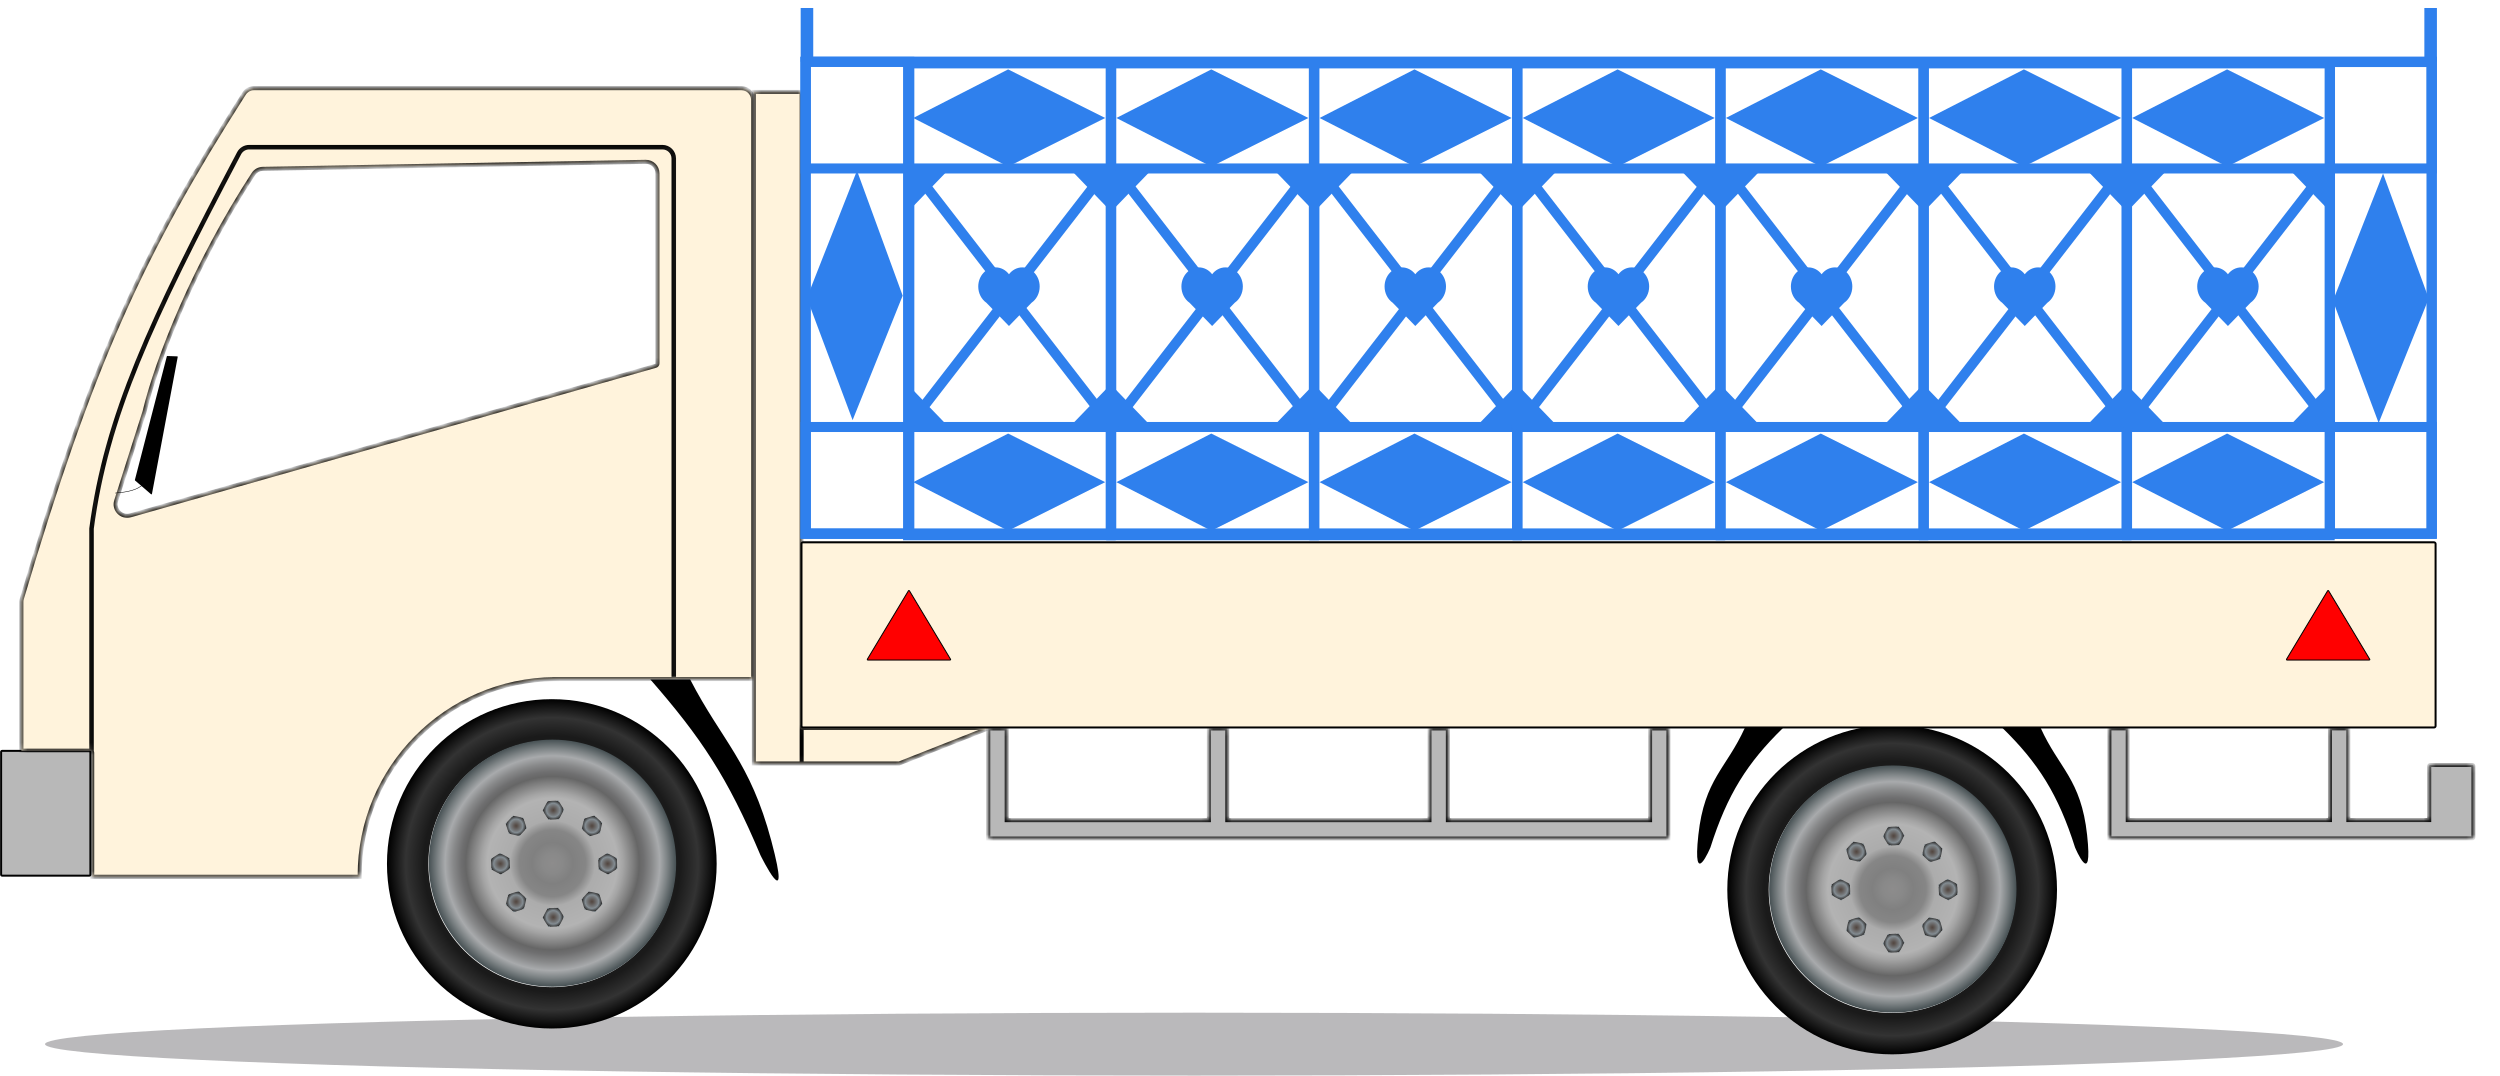 <svg width="409" height="176" viewBox="0 0 409 176" fill="none" xmlns="http://www.w3.org/2000/svg">
<ellipse opacity="0.5" cx="195.343" cy="170.82" rx="187.977" ry="5.145" fill="#403F45" fill-opacity="0.72"/>
<path d="M0.183 123.008C0.183 122.917 0.257 122.843 0.348 122.843H14.623C14.714 122.843 14.787 122.917 14.787 123.008V143.09C14.787 143.181 14.714 143.255 14.623 143.255H0.348C0.257 143.255 0.183 143.181 0.183 143.09V123.008Z" fill="#B8B8B8" stroke="black" stroke-width="0.329"/>
<mask id="path-3-inside-1" fill="white">
<path fill-rule="evenodd" clip-rule="evenodd" d="M39.934 15.308C40.281 14.765 40.885 14.43 41.53 14.43H121.311C122.355 14.43 123.202 15.277 123.202 16.321V111.099H110.27V25.928C110.27 24.884 109.423 24.037 108.379 24.037H40.756C40.055 24.037 39.407 24.434 39.08 25.054C24.575 52.57 17.387 67.993 14.932 86.481L14.932 122.864C14.881 122.831 14.821 122.813 14.756 122.813H3.503V98.463C3.503 98.282 3.531 98.097 3.582 97.923C14.917 59.666 23.123 41.657 39.934 15.308ZM15.085 143.44H58.842C58.842 143.367 58.842 143.294 58.842 143.222C58.842 125.581 73.087 111.261 90.721 111.1V111.099H91.022H110.188V25.928C110.188 24.929 109.378 24.119 108.379 24.119H40.756C40.086 24.119 39.465 24.499 39.152 25.093C24.648 52.607 17.468 68.017 15.014 86.487L15.014 122.938C15.058 122.994 15.085 123.065 15.085 123.142V143.44ZM42.994 27.622C42.371 27.633 41.793 27.95 41.453 28.472C31.843 43.235 25.72 58.723 23.654 67.317L19.007 81.924C18.55 83.361 19.876 84.729 21.327 84.316L107.265 59.847C107.441 59.797 107.563 59.636 107.563 59.452V28.365C107.563 27.307 106.695 26.455 105.638 26.474L42.994 27.622Z"/>
</mask>
<path fill-rule="evenodd" clip-rule="evenodd" d="M39.934 15.308C40.281 14.765 40.885 14.43 41.53 14.43H121.311C122.355 14.43 123.202 15.277 123.202 16.321V111.099H110.27V25.928C110.27 24.884 109.423 24.037 108.379 24.037H40.756C40.055 24.037 39.407 24.434 39.08 25.054C24.575 52.57 17.387 67.993 14.932 86.481L14.932 122.864C14.881 122.831 14.821 122.813 14.756 122.813H3.503V98.463C3.503 98.282 3.531 98.097 3.582 97.923C14.917 59.666 23.123 41.657 39.934 15.308ZM15.085 143.44H58.842C58.842 143.367 58.842 143.294 58.842 143.222C58.842 125.581 73.087 111.261 90.721 111.1V111.099H91.022H110.188V25.928C110.188 24.929 109.378 24.119 108.379 24.119H40.756C40.086 24.119 39.465 24.499 39.152 25.093C24.648 52.607 17.468 68.017 15.014 86.487L15.014 122.938C15.058 122.994 15.085 123.065 15.085 123.142V143.44ZM42.994 27.622C42.371 27.633 41.793 27.95 41.453 28.472C31.843 43.235 25.72 58.723 23.654 67.317L19.007 81.924C18.55 83.361 19.876 84.729 21.327 84.316L107.265 59.847C107.441 59.797 107.563 59.636 107.563 59.452V28.365C107.563 27.307 106.695 26.455 105.638 26.474L42.994 27.622Z" fill="#FFF3DC"/>
<path d="M39.934 15.308L39.657 15.131V15.131L39.934 15.308ZM123.202 111.099V111.428H123.531V111.099H123.202ZM110.27 111.099H109.941V111.428H110.27V111.099ZM39.08 25.054L39.37 25.207L39.08 25.054ZM14.932 86.481L14.606 86.438L14.603 86.46V86.481H14.932ZM14.932 122.864L14.756 123.141L15.261 123.462V122.864H14.932ZM3.503 122.813H3.174V123.142H3.503V122.813ZM3.582 97.923L3.898 98.016H3.898L3.582 97.923ZM15.085 143.44H14.756V143.768H15.085V143.44ZM58.842 143.44V143.768H59.173L59.171 143.437L58.842 143.44ZM90.721 111.1L90.724 111.429L91.05 111.426V111.1H90.721ZM90.721 111.099V110.77H90.392V111.099H90.721ZM110.188 111.099V111.428H110.516V111.099H110.188ZM39.152 25.093L38.861 24.939L38.861 24.939L39.152 25.093ZM15.014 86.487L14.688 86.443L14.685 86.465V86.487H15.014ZM15.014 122.938H14.685V123.052L14.756 123.142L15.014 122.938ZM41.453 28.472L41.178 28.293V28.293L41.453 28.472ZM42.994 27.622L43 27.95L42.994 27.622ZM23.654 67.317L23.967 67.416L23.971 67.405L23.973 67.393L23.654 67.317ZM19.007 81.924L19.32 82.024L19.007 81.924ZM21.327 84.316L21.417 84.632L21.327 84.316ZM107.265 59.847L107.355 60.164H107.355L107.265 59.847ZM105.638 26.474L105.644 26.803L105.638 26.474ZM41.53 14.101C40.772 14.101 40.063 14.495 39.657 15.131L40.212 15.485C40.498 15.036 40.999 14.759 41.53 14.759V14.101ZM121.311 14.101H41.53V14.759H121.311V14.101ZM123.531 16.321C123.531 15.095 122.537 14.101 121.311 14.101V14.759C122.174 14.759 122.873 15.459 122.873 16.321H123.531ZM123.531 111.099V16.321H122.873V111.099H123.531ZM110.27 111.428H123.202V110.77H110.27V111.428ZM109.941 25.928V111.099H110.599V25.928H109.941ZM108.379 24.366C109.242 24.366 109.941 25.065 109.941 25.928H110.599C110.599 24.702 109.605 23.708 108.379 23.708V24.366ZM40.756 24.366H108.379V23.708H40.756V24.366ZM39.37 25.207C39.641 24.694 40.179 24.366 40.756 24.366V23.708C39.931 23.708 39.172 24.174 38.789 24.901L39.37 25.207ZM15.258 86.525C17.704 68.102 24.864 52.727 39.37 25.207L38.789 24.901C24.285 52.414 17.07 67.884 14.606 86.438L15.258 86.525ZM15.261 122.864L15.261 86.481H14.603L14.603 122.864H15.261ZM14.756 123.142L14.756 123.141L15.108 122.586C15.006 122.521 14.885 122.484 14.756 122.484V123.142ZM3.503 123.142H14.756V122.484H3.503V123.142ZM3.174 98.463V122.813H3.832V98.463H3.174ZM3.267 97.83C3.207 98.034 3.174 98.25 3.174 98.463H3.832C3.832 98.314 3.855 98.161 3.898 98.016L3.267 97.83ZM39.657 15.131C22.827 41.511 14.609 59.548 3.267 97.83L3.898 98.016C15.225 59.784 23.42 41.804 40.212 15.485L39.657 15.131ZM15.085 143.768H58.842V143.111H15.085V143.768ZM59.171 143.437C59.171 143.365 59.17 143.294 59.17 143.222H58.513C58.513 143.295 58.513 143.368 58.513 143.442L59.171 143.437ZM59.17 143.222C59.17 125.762 73.27 111.589 90.724 111.429L90.718 110.771C72.904 110.934 58.513 125.4 58.513 143.222H59.17ZM91.05 111.1V111.099H90.392V111.1H91.05ZM90.721 111.428H91.022V110.77H90.721V111.428ZM91.022 111.428H110.188V110.77H91.022V111.428ZM110.516 111.099V25.928H109.859V111.099H110.516ZM110.516 25.928C110.516 24.747 109.559 23.791 108.379 23.791V24.448C109.196 24.448 109.859 25.111 109.859 25.928H110.516ZM108.379 23.791H40.756V24.448H108.379V23.791ZM40.756 23.791C39.962 23.791 39.23 24.239 38.861 24.939L39.443 25.246C39.7 24.759 40.21 24.448 40.756 24.448V23.791ZM38.861 24.939C24.359 52.45 17.151 67.908 14.688 86.443L15.34 86.53C17.785 68.126 24.937 52.764 39.443 25.246L38.861 24.939ZM14.685 86.487L14.685 122.938H15.343L15.343 86.487H14.685ZM14.756 123.142L14.756 123.142H15.414C15.414 122.988 15.361 122.846 15.272 122.734L14.756 123.142ZM14.756 123.142V143.44H15.414V123.142H14.756ZM41.729 28.651C42.008 28.222 42.485 27.96 43 27.95L42.988 27.293C42.257 27.306 41.578 27.678 41.178 28.293L41.729 28.651ZM23.973 67.393C26.03 58.84 32.137 43.386 41.729 28.651L41.178 28.293C31.549 43.084 25.41 58.606 23.334 67.24L23.973 67.393ZM19.32 82.024L23.967 67.416L23.34 67.217L18.694 81.825L19.32 82.024ZM21.236 84C20.038 84.341 18.943 83.211 19.32 82.024L18.694 81.825C18.157 83.511 19.714 85.117 21.417 84.632L21.236 84ZM107.174 59.531L21.236 84L21.417 84.632L107.355 60.164L107.174 59.531ZM107.234 59.452C107.234 59.489 107.21 59.521 107.174 59.531L107.355 60.164C107.673 60.073 107.892 59.783 107.892 59.452H107.234ZM107.234 28.365V59.452H107.892V28.365H107.234ZM105.644 26.803C106.517 26.787 107.234 27.491 107.234 28.365H107.892C107.892 27.123 106.873 26.123 105.632 26.145L105.644 26.803ZM43 27.95L105.644 26.803L105.632 26.145L42.988 27.293L43 27.95Z" fill="black" mask="url(#path-3-inside-1)"/>
<mask id="path-5-inside-2" fill="white">
<path fill-rule="evenodd" clip-rule="evenodd" d="M131.149 15.031H123.33V124.909H131.149V15.031ZM161.826 119.095H131.149V124.909H147.089L161.826 119.095Z"/>
</mask>
<path fill-rule="evenodd" clip-rule="evenodd" d="M131.149 15.031H123.33V124.909H131.149V15.031ZM161.826 119.095H131.149V124.909H147.089L161.826 119.095Z" fill="#FFF3DC"/>
<path d="M123.33 15.031V14.702H123.001V15.031H123.33ZM131.149 15.031H131.478V14.702H131.149V15.031ZM123.33 124.909H123.001V125.237H123.33V124.909ZM131.149 124.909V125.237H131.478V124.909H131.149ZM131.149 119.095V118.766H130.82V119.095H131.149ZM161.826 119.095L161.946 119.401L161.826 118.766V119.095ZM131.149 124.909H130.82V125.237H131.149V124.909ZM147.089 124.909V125.237H147.151L147.21 125.215L147.089 124.909ZM123.33 15.36H131.149V14.702H123.33V15.36ZM123.658 124.909V15.031H123.001V124.909H123.658ZM131.149 124.58H123.33V125.237H131.149V124.58ZM130.82 15.031V124.909H131.478V15.031H130.82ZM131.149 119.424H161.826V118.766H131.149V119.424ZM131.478 124.909V119.095H130.82V124.909H131.478ZM147.089 124.58H131.149V125.237H147.089V124.58ZM161.705 118.789L146.968 124.603L147.21 125.215L161.946 119.401L161.705 118.789Z" fill="black" mask="url(#path-5-inside-2)"/>
<path d="M106.395 111.158L112.909 111.158C118.112 121.231 122.71 124.525 126.192 137.573C129.673 150.621 124.415 139.921 124.415 139.921C119.01 127.092 114.68 120.669 106.395 111.158Z" fill="black"/>
<path d="M90.276 114.383C105.175 114.383 117.245 126.44 117.245 141.323C117.245 156.206 105.175 168.263 90.276 168.263C75.377 168.263 63.308 156.206 63.308 141.323C63.308 126.44 75.413 114.383 90.276 114.383ZM90.276 161.501C101.451 161.501 110.476 152.45 110.476 141.323C110.476 130.196 101.415 121.145 90.276 121.145C79.138 121.145 70.077 130.196 70.077 141.323C70.077 152.45 79.138 161.501 90.276 161.501Z" fill="url(#paint0_radial)"/>
<path d="M90.384 161.43C79.208 161.43 70.148 152.38 70.148 141.216C70.148 130.052 79.208 121.001 90.384 121.001C101.56 121.001 110.619 130.052 110.619 141.216C110.619 152.38 101.56 161.43 90.384 161.43Z" fill="url(#paint1_radial)"/>
<path d="M89.596 131.055L91.351 130.983L92.282 132.45L91.458 134.024L89.703 134.096L88.772 132.593L89.596 131.055Z" fill="url(#paint2_radial)"/>
<path d="M89.596 148.586L91.351 148.514L92.282 149.981L91.458 151.555L89.703 151.627L88.772 150.124L89.596 148.586Z" fill="url(#paint3_radial)"/>
<path d="M97.224 133.416L98.514 134.597L98.156 136.314L96.472 136.815L95.183 135.634L95.577 133.917L97.224 133.416Z" fill="url(#paint4_radial)"/>
<path d="M84.832 145.795L86.122 146.976L85.728 148.693L84.045 149.23L82.755 148.013L83.149 146.332L84.832 145.795Z" fill="url(#paint5_radial)"/>
<path d="M100.913 140.393L100.985 142.11L99.481 143.076L97.941 142.253L97.869 140.5L99.338 139.57L100.913 140.393Z" fill="url(#paint6_radial)"/>
<path d="M83.364 140.393L83.436 142.11L81.931 143.076L80.391 142.253L80.32 140.5L81.788 139.57L83.364 140.393Z" fill="url(#paint7_radial)"/>
<path d="M98.55 147.906L97.368 149.194L95.649 148.8L95.147 147.119L96.329 145.831L98.048 146.224L98.55 147.906Z" fill="url(#paint8_radial)"/>
<path d="M86.158 135.491L84.976 136.779L83.257 136.386L82.719 134.74L83.937 133.452L85.62 133.81L86.158 135.491Z" fill="url(#paint9_radial)"/>
<path d="M309.556 118.61C324.455 118.61 336.525 130.667 336.525 145.551C336.525 160.434 324.455 172.491 309.556 172.491C294.657 172.491 282.587 160.434 282.587 145.551C282.587 130.667 294.693 118.61 309.556 118.61ZM309.556 165.729C320.73 165.729 329.756 156.678 329.756 145.551C329.756 134.424 320.694 125.372 309.556 125.372C298.417 125.372 289.356 134.424 289.356 145.551C289.356 156.678 298.417 165.729 309.556 165.729Z" fill="url(#paint10_radial)"/>
<path d="M309.663 165.658C298.488 165.658 289.428 156.608 289.428 145.444C289.428 134.279 298.488 125.229 309.663 125.229C320.839 125.229 329.899 134.279 329.899 145.444C329.899 156.608 320.839 165.658 309.663 165.658Z" fill="url(#paint11_radial)"/>
<path d="M308.876 135.283L310.63 135.211L311.562 136.678L310.738 138.252L308.983 138.324L308.052 136.821L308.876 135.283Z" fill="url(#paint12_radial)"/>
<path d="M308.876 152.814L310.63 152.742L311.562 154.209L310.738 155.783L308.983 155.855L308.052 154.352L308.876 152.814Z" fill="url(#paint13_radial)"/>
<path d="M316.504 137.644L317.793 138.825L317.435 140.542L315.752 141.043L314.463 139.862L314.857 138.145L316.504 137.644Z" fill="url(#paint14_radial)"/>
<path d="M304.112 150.023L305.401 151.204L305.007 152.921L303.324 153.458L302.035 152.241L302.429 150.56L304.112 150.023Z" fill="url(#paint15_radial)"/>
<path d="M320.193 144.621L320.265 146.338L318.76 147.304L317.22 146.481L317.149 144.728L318.617 143.798L320.193 144.621Z" fill="url(#paint16_radial)"/>
<path d="M302.644 144.621L302.715 146.338L301.211 147.304L299.671 146.481L299.599 144.728L301.068 143.798L302.644 144.621Z" fill="url(#paint17_radial)"/>
<path d="M317.829 152.134L316.647 153.422L314.928 153.028L314.427 151.347L315.609 150.059L317.328 150.452L317.829 152.134Z" fill="url(#paint18_radial)"/>
<path d="M305.437 139.719L304.255 141.007L302.536 140.614L301.999 138.968L303.217 137.68L304.9 138.038L305.437 139.719Z" fill="url(#paint19_radial)"/>
<mask id="path-28-inside-3" fill="white">
<path fill-rule="evenodd" clip-rule="evenodd" d="M197.773 119.169H200.781V134.179H233.863V119.169H236.871V134.179H269.953V119.169H272.961V137.182H269.953V137.182H236.871V137.182H233.863V137.182H200.781V137.182H197.773V137.182H164.69V137.182H161.683V119.169H164.69V134.179H197.773V119.169Z"/>
</mask>
<path fill-rule="evenodd" clip-rule="evenodd" d="M197.773 119.169H200.781V134.179H233.863V119.169H236.871V134.179H269.953V119.169H272.961V137.182H269.953V137.182H236.871V137.182H233.863V137.182H200.781V137.182H197.773V137.182H164.69V137.182H161.683V119.169H164.69V134.179H197.773V119.169Z" fill="#B8B8B8"/>
<path d="M200.781 119.169H201.109V118.84H200.781V119.169ZM197.773 119.169V118.84H197.444V119.169H197.773ZM200.781 134.179H200.452V134.508H200.781V134.179ZM233.863 134.179V134.508H234.192V134.179H233.863ZM233.863 119.169V118.84H233.534V119.169H233.863ZM236.871 119.169H237.2V118.84H236.871V119.169ZM236.871 134.179H236.542V134.508H236.871V134.179ZM269.953 134.179V134.508H270.282V134.179H269.953ZM269.953 119.169V118.84H269.624V119.169H269.953ZM272.961 119.169H273.29V118.84H272.961V119.169ZM272.961 137.182V137.51H273.29V137.182H272.961ZM269.953 137.182H269.624V137.51H269.953V137.182ZM269.953 137.182H270.282V136.853H269.953V137.182ZM236.871 137.182V136.853H236.542V137.182H236.871ZM236.871 137.182V137.51H237.2V137.182H236.871ZM233.863 137.182H233.534V137.51H233.863V137.182ZM233.863 137.182H234.192V136.853H233.863V137.182ZM200.781 137.182V136.853H200.452V137.182H200.781ZM200.781 137.182V137.51H201.109V137.182H200.781ZM197.773 137.182H197.444V137.51H197.773V137.182ZM197.773 137.182H198.102V136.853H197.773V137.182ZM164.69 137.182V136.853H164.362V137.182H164.69ZM164.69 137.182V137.511H165.019V137.182H164.69ZM161.683 137.182H161.354V137.511H161.683V137.182ZM161.683 119.169V118.84H161.354V119.169H161.683ZM164.69 119.169H165.019V118.84H164.69V119.169ZM164.69 134.179H164.362V134.508H164.69V134.179ZM197.773 134.179V134.508H198.102V134.179H197.773ZM200.781 118.84H197.773V119.498H200.781V118.84ZM201.109 134.179V119.169H200.452V134.179H201.109ZM200.781 134.508H233.863V133.851H200.781V134.508ZM234.192 134.179V119.169H233.534V134.179H234.192ZM233.863 119.498H236.871V118.84H233.863V119.498ZM236.542 119.169V134.179H237.2V119.169H236.542ZM236.871 134.508H269.953V133.851H236.871V134.508ZM269.624 119.169V134.179H270.282V119.169H269.624ZM272.961 118.84H269.953V119.498H272.961V118.84ZM273.29 137.182V119.169H272.632V137.182H273.29ZM269.953 137.51H272.961V136.853H269.953V137.51ZM269.624 137.182V137.182H270.282V137.182H269.624ZM269.953 136.853H236.871V137.51H269.953V136.853ZM236.542 137.182V137.182H237.2V137.182H236.542ZM236.871 136.853H233.863V137.51H236.871V136.853ZM234.192 137.182V137.182H233.534V137.182H234.192ZM233.863 136.853H200.781V137.51H233.863V136.853ZM201.109 137.182V137.182H200.452V137.182H201.109ZM197.773 137.51H200.781V136.853H197.773V137.51ZM197.444 137.182V137.182H198.102V137.182H197.444ZM197.773 136.853H164.69V137.51H197.773V136.853ZM165.019 137.182V137.182H164.362V137.182H165.019ZM161.683 137.511H164.69V136.853H161.683V137.511ZM161.354 119.169V137.182H162.012V119.169H161.354ZM164.69 118.84H161.683V119.498H164.69V118.84ZM165.019 134.179V119.169H164.362V134.179H165.019ZM164.69 134.508H197.773V133.851H164.69V134.508ZM197.444 119.169V134.179H198.102V119.169H197.444Z" fill="black" mask="url(#path-28-inside-3)"/>
<mask id="path-30-inside-4" fill="white">
<path fill-rule="evenodd" clip-rule="evenodd" d="M384.189 119.148H381.182V134.159H348.099V119.148H345.092V137.161H348.099V137.161H381.182V137.161H384.189V137.161H397.58C397.582 137.161 397.584 137.161 397.587 137.161H404.476C404.567 137.161 404.64 137.087 404.64 136.996V125.317C404.64 125.226 404.567 125.152 404.476 125.152H397.587C397.496 125.152 397.422 125.226 397.422 125.317V134.159H384.189V119.148Z"/>
</mask>
<path fill-rule="evenodd" clip-rule="evenodd" d="M384.189 119.148H381.182V134.159H348.099V119.148H345.092V137.161H348.099V137.161H381.182V137.161H384.189V137.161H397.58C397.582 137.161 397.584 137.161 397.587 137.161H404.476C404.567 137.161 404.64 137.087 404.64 136.996V125.317C404.64 125.226 404.567 125.152 404.476 125.152H397.587C397.496 125.152 397.422 125.226 397.422 125.317V134.159H384.189V119.148Z" fill="#B8B8B8"/>
<path d="M381.182 119.148V118.819H380.853V119.148H381.182ZM384.189 119.148H384.518V118.819H384.189V119.148ZM381.182 134.159V134.487H381.511V134.159H381.182ZM348.099 134.159H347.77V134.487H348.099V134.159ZM348.099 119.148H348.428V118.82H348.099V119.148ZM345.092 119.148V118.82H344.763V119.148H345.092ZM345.092 137.161H344.763V137.49H345.092V137.161ZM348.099 137.161V137.49H348.428V137.161H348.099ZM348.099 137.161V136.832H347.77V137.161H348.099ZM381.182 137.161H381.511V136.832H381.182V137.161ZM381.182 137.161H380.853V137.49H381.182V137.161ZM384.189 137.161V137.49H384.518V137.161H384.189ZM384.189 137.161V136.832H383.86V137.161H384.189ZM397.58 137.161L397.593 136.832H397.58V137.161ZM397.422 134.159V134.487H397.751V134.159H397.422ZM384.189 134.159H383.86V134.487H384.189V134.159ZM381.182 119.477H384.189V118.819H381.182V119.477ZM381.511 134.159V119.148H380.853V134.159H381.511ZM348.099 134.487H381.182V133.83H348.099V134.487ZM347.77 119.148V134.159H348.428V119.148H347.77ZM345.092 119.477H348.099V118.82H345.092V119.477ZM345.421 137.161V119.148H344.763V137.161H345.421ZM348.099 136.832H345.092V137.49H348.099V136.832ZM347.77 137.161V137.161H348.428V137.161H347.77ZM381.182 136.832H348.099V137.49H381.182V136.832ZM381.511 137.161V137.161H380.853V137.161H381.511ZM384.189 136.832H381.182V137.49H384.189V136.832ZM383.86 137.161V137.161H384.518V137.161H383.86ZM397.58 136.832H384.189V137.49H397.58V136.832ZM397.587 136.832C397.589 136.832 397.591 136.832 397.593 136.832L397.566 137.489C397.573 137.49 397.58 137.49 397.587 137.49V136.832ZM404.476 136.832H397.587V137.49H404.476V136.832ZM404.311 136.996C404.311 136.906 404.385 136.832 404.476 136.832V137.49C404.748 137.49 404.969 137.269 404.969 136.996H404.311ZM404.311 125.317V136.996H404.969V125.317H404.311ZM404.476 125.481C404.385 125.481 404.311 125.408 404.311 125.317H404.969C404.969 125.044 404.748 124.823 404.476 124.823V125.481ZM397.587 125.481H404.476V124.823H397.587V125.481ZM397.751 125.317C397.751 125.408 397.677 125.481 397.587 125.481V124.823C397.314 124.823 397.093 125.044 397.093 125.317H397.751ZM397.751 134.159V125.317H397.093V134.159H397.751ZM384.189 134.487H397.422V133.83H384.189V134.487ZM383.86 119.148V134.159H384.518V119.148H383.86Z" fill="black" mask="url(#path-30-inside-4)"/>
<rect x="131.122" y="88.72" width="267.339" height="30.293" rx="0.247" fill="#FFF3DC" stroke="black" stroke-width="0.329"/>
<path d="M148.631 96.638C148.663 96.585 148.74 96.585 148.772 96.638L155.514 107.863C155.547 107.917 155.507 107.987 155.443 107.987H141.96C141.896 107.987 141.856 107.917 141.889 107.863L148.631 96.638Z" fill="#FF0000" stroke="black" stroke-width="0.164"/>
<path d="M380.811 96.638C380.842 96.585 380.92 96.585 380.951 96.638L387.693 107.863C387.726 107.917 387.687 107.987 387.623 107.987H374.139C374.075 107.987 374.036 107.917 374.069 107.863L380.811 96.638Z" fill="#FF0000" stroke="black" stroke-width="0.164"/>
<path d="M327.59 119.081L333.846 119.081C336.869 125.741 340.455 127.45 341.452 136.605C342.448 145.76 339.477 138.642 339.477 138.642C336.72 129.962 333.468 124.823 327.59 119.081Z" fill="black"/>
<path d="M291.712 119.081L285.456 119.081C282.433 125.741 278.847 127.45 277.85 136.605C276.854 145.76 279.825 138.642 279.825 138.642C282.582 129.962 285.834 124.823 291.712 119.081Z" fill="black"/>
<path d="M25.354 73.81C24.85 79.297 23.098 80.342 18.857 80.665" stroke="black" stroke-width="0.082"/>
<path d="M27.292 58.306C27.302 58.267 27.338 58.24 27.378 58.242L28.999 58.301C29.048 58.303 29.084 58.347 29.075 58.395L24.857 80.815C24.845 80.878 24.768 80.906 24.72 80.865L22.09 78.602C22.067 78.583 22.058 78.552 22.065 78.522L27.292 58.306Z" fill="black"/>
<g filter="url(#filter0_d)">
<rect x="-0.822" y="0.822" width="266.027" height="77.197" transform="matrix(-1 0 0 1 397.007 9.288)" stroke="#2F80ED" stroke-width="1.644"/>
<rect x="-0.822" y="0.822" width="266.027" height="17.451" transform="matrix(-1 0 0 1 397.007 9.288)" stroke="#2F80ED" stroke-width="1.644"/>
<rect x="-0.822" y="0.822" width="266.027" height="17.451" transform="matrix(-1 0 0 1 397.007 69.034)" stroke="#2F80ED" stroke-width="1.644"/>
<path d="M381.187 10.147L381.187 87.316L397.829 87.316L397.829 10.147L381.187 10.147Z" stroke="#2F80ED" stroke-width="1.644"/>
<rect x="0.822" y="0.822" width="77.197" height="16.962" transform="matrix(4.11296e-08 1 1 -4.64552e-08 130.98 9.288)" stroke="#2F80ED" stroke-width="1.644"/>
<path d="M132.004 48.747L139.485 68.737L147.676 48.369L140.203 27.916L132.004 48.747Z" fill="#2F80ED"/>
<path d="M381.668 49.214L389.149 69.204L397.34 48.835L389.867 28.383L381.668 49.214Z" fill="#2F80ED"/>
<rect x="0.822" y="0.822" width="77.197" height="33.148" transform="matrix(4.27973e-08 1 1 -4.4645e-08 147.741 9.543)" stroke="#2F80ED" stroke-width="1.644"/>
<path d="M164.93 11.353L149.402 19.302L164.93 27.252L180.811 19.302L164.93 11.353Z" fill="#2F80ED"/>
<path d="M164.93 70.93L149.402 78.879L164.93 86.828L180.811 78.879L164.93 70.93Z" fill="#2F80ED"/>
<line y1="-0.822" x2="53.591" y2="-0.822" transform="matrix(-0.612 0.791 0.778 0.629 181.642 28.383)" stroke="#2F80ED" stroke-width="1.644"/>
<line y1="-0.822" x2="53.591" y2="-0.822" transform="matrix(0.612 0.791 -0.778 0.629 148.821 28.383)" stroke="#2F80ED" stroke-width="1.644"/>
<path d="M181.589 28.014L175.411 28.014L181.581 34.409L181.589 28.014Z" fill="#2F80ED"/>
<path d="M181.509 69.488L175.331 69.488L181.502 63.094L181.509 69.488Z" fill="#2F80ED"/>
<path d="M148.789 27.979L154.967 27.979L148.796 34.373L148.789 27.979Z" fill="#2F80ED"/>
<path d="M148.709 69.523L154.888 69.523L148.717 63.129L148.709 69.523Z" fill="#2F80ED"/>
<path fill-rule="evenodd" clip-rule="evenodd" d="M168.764 49.529C169.562 48.974 170.092 47.994 170.092 46.877C170.092 45.147 168.819 43.744 167.249 43.744C166.372 43.744 165.589 44.181 165.067 44.868C164.545 44.181 163.762 43.744 162.885 43.744C161.315 43.744 160.042 45.147 160.042 46.877C160.042 47.994 160.572 48.974 161.369 49.529L165.067 53.334L168.764 49.529Z" fill="#2F80ED"/>
<rect x="0.822" y="0.822" width="77.197" height="33.148" transform="matrix(4.27973e-08 1 1 -4.4645e-08 180.977 9.543)" stroke="#2F80ED" stroke-width="1.644"/>
<path d="M198.167 11.353L182.639 19.302L198.167 27.252L214.048 19.302L198.167 11.353Z" fill="#2F80ED"/>
<path d="M198.167 70.93L182.639 78.879L198.167 86.828L214.048 78.879L198.167 70.93Z" fill="#2F80ED"/>
<line y1="-0.822" x2="53.591" y2="-0.822" transform="matrix(-0.612 0.791 0.778 0.629 214.879 28.383)" stroke="#2F80ED" stroke-width="1.644"/>
<line y1="-0.822" x2="53.591" y2="-0.822" transform="matrix(0.612 0.791 -0.778 0.629 182.057 28.383)" stroke="#2F80ED" stroke-width="1.644"/>
<path d="M214.825 28.014L208.647 28.014L214.818 34.409L214.825 28.014Z" fill="#2F80ED"/>
<path d="M214.746 69.488L208.568 69.488L214.738 63.094L214.746 69.488Z" fill="#2F80ED"/>
<path d="M182.026 27.979L188.204 27.979L182.033 34.373L182.026 27.979Z" fill="#2F80ED"/>
<path d="M181.946 69.523L188.124 69.523L181.953 63.129L181.946 69.523Z" fill="#2F80ED"/>
<path fill-rule="evenodd" clip-rule="evenodd" d="M202.001 49.529C202.799 48.974 203.329 47.994 203.329 46.877C203.329 45.147 202.056 43.744 200.486 43.744C199.609 43.744 198.825 44.181 198.304 44.868C197.782 44.181 196.998 43.744 196.122 43.744C194.551 43.744 193.279 45.147 193.279 46.877C193.279 47.994 193.808 48.974 194.606 49.529L198.304 53.334L202.001 49.529Z" fill="#2F80ED"/>
<rect x="0.822" y="0.822" width="77.197" height="33.148" transform="matrix(4.27973e-08 1 1 -4.4645e-08 214.214 9.543)" stroke="#2F80ED" stroke-width="1.644"/>
<path d="M231.404 11.353L215.876 19.302L231.404 27.252L247.285 19.302L231.404 11.353Z" fill="#2F80ED"/>
<path d="M231.404 70.93L215.876 78.879L231.404 86.828L247.285 78.879L231.404 70.93Z" fill="#2F80ED"/>
<line y1="-0.822" x2="53.591" y2="-0.822" transform="matrix(-0.612 0.791 0.778 0.629 248.116 28.383)" stroke="#2F80ED" stroke-width="1.644"/>
<line y1="-0.822" x2="53.591" y2="-0.822" transform="matrix(0.612 0.791 -0.778 0.629 215.295 28.383)" stroke="#2F80ED" stroke-width="1.644"/>
<path d="M248.062 28.014L241.884 28.014L248.055 34.409L248.062 28.014Z" fill="#2F80ED"/>
<path d="M247.983 69.488L241.805 69.488L247.976 63.094L247.983 69.488Z" fill="#2F80ED"/>
<path d="M215.263 27.979L221.441 27.979L215.27 34.373L215.263 27.979Z" fill="#2F80ED"/>
<path d="M215.183 69.523L221.361 69.523L215.19 63.129L215.183 69.523Z" fill="#2F80ED"/>
<path fill-rule="evenodd" clip-rule="evenodd" d="M235.238 49.529C236.036 48.974 236.566 47.994 236.566 46.877C236.566 45.147 235.293 43.744 233.723 43.744C232.846 43.744 232.062 44.181 231.541 44.868C231.019 44.181 230.235 43.744 229.359 43.744C227.788 43.744 226.516 45.147 226.516 46.877C226.516 47.994 227.045 48.974 227.843 49.529L231.541 53.334L235.238 49.529Z" fill="#2F80ED"/>
<rect x="0.822" y="0.822" width="77.197" height="33.148" transform="matrix(4.27973e-08 1 1 -4.4645e-08 247.451 9.543)" stroke="#2F80ED" stroke-width="1.644"/>
<path d="M264.641 11.353L249.113 19.302L264.641 27.252L280.522 19.302L264.641 11.353Z" fill="#2F80ED"/>
<path d="M264.641 70.93L249.113 78.879L264.641 86.828L280.522 78.879L264.641 70.93Z" fill="#2F80ED"/>
<line y1="-0.822" x2="53.591" y2="-0.822" transform="matrix(-0.612 0.791 0.778 0.629 281.353 28.383)" stroke="#2F80ED" stroke-width="1.644"/>
<line y1="-0.822" x2="53.591" y2="-0.822" transform="matrix(0.612 0.791 -0.778 0.629 248.531 28.383)" stroke="#2F80ED" stroke-width="1.644"/>
<path d="M281.299 28.014L275.121 28.014L281.292 34.409L281.299 28.014Z" fill="#2F80ED"/>
<path d="M281.219 69.488L275.041 69.488L281.212 63.094L281.219 69.488Z" fill="#2F80ED"/>
<path d="M248.5 27.979L254.678 27.979L248.507 34.373L248.5 27.979Z" fill="#2F80ED"/>
<path d="M248.42 69.523L254.598 69.523L248.427 63.129L248.42 69.523Z" fill="#2F80ED"/>
<path fill-rule="evenodd" clip-rule="evenodd" d="M268.475 49.529C269.273 48.974 269.803 47.994 269.803 46.877C269.803 45.147 268.53 43.744 266.96 43.744C266.083 43.744 265.299 44.181 264.778 44.868C264.256 44.181 263.472 43.744 262.596 43.744C261.025 43.744 259.752 45.147 259.752 46.877C259.752 47.994 260.282 48.974 261.08 49.529L264.778 53.334L268.475 49.529Z" fill="#2F80ED"/>
<rect x="0.822" y="0.822" width="77.197" height="33.148" transform="matrix(4.27973e-08 1 1 -4.4645e-08 280.688 9.543)" stroke="#2F80ED" stroke-width="1.644"/>
<path d="M297.878 11.353L282.35 19.302L297.878 27.252L313.759 19.302L297.878 11.353Z" fill="#2F80ED"/>
<path d="M297.878 70.93L282.35 78.879L297.878 86.828L313.759 78.879L297.878 70.93Z" fill="#2F80ED"/>
<line y1="-0.822" x2="53.591" y2="-0.822" transform="matrix(-0.612 0.791 0.778 0.629 314.589 28.383)" stroke="#2F80ED" stroke-width="1.644"/>
<line y1="-0.822" x2="53.591" y2="-0.822" transform="matrix(0.612 0.791 -0.778 0.629 281.768 28.383)" stroke="#2F80ED" stroke-width="1.644"/>
<path d="M314.536 28.014L308.358 28.014L314.529 34.409L314.536 28.014Z" fill="#2F80ED"/>
<path d="M314.456 69.488L308.278 69.488L314.449 63.094L314.456 69.488Z" fill="#2F80ED"/>
<path d="M281.737 27.979L287.915 27.979L281.744 34.373L281.737 27.979Z" fill="#2F80ED"/>
<path d="M281.657 69.523L287.835 69.523L281.664 63.129L281.657 69.523Z" fill="#2F80ED"/>
<path fill-rule="evenodd" clip-rule="evenodd" d="M301.712 49.529C302.51 48.974 303.04 47.994 303.04 46.877C303.04 45.147 301.767 43.744 300.196 43.744C299.32 43.744 298.536 44.181 298.014 44.868C297.493 44.181 296.709 43.744 295.832 43.744C294.262 43.744 292.989 45.147 292.989 46.877C292.989 47.994 293.519 48.974 294.317 49.529L298.014 53.334L301.712 49.529Z" fill="#2F80ED"/>
<rect x="0.822" y="0.822" width="77.197" height="33.148" transform="matrix(4.27973e-08 1 1 -4.4645e-08 313.925 9.543)" stroke="#2F80ED" stroke-width="1.644"/>
<path d="M331.115 11.353L315.587 19.302L331.115 27.252L346.995 19.302L331.115 11.353Z" fill="#2F80ED"/>
<path d="M331.115 70.93L315.587 78.879L331.115 86.828L346.995 78.879L331.115 70.93Z" fill="#2F80ED"/>
<line y1="-0.822" x2="53.591" y2="-0.822" transform="matrix(-0.612 0.791 0.778 0.629 347.826 28.383)" stroke="#2F80ED" stroke-width="1.644"/>
<line y1="-0.822" x2="53.591" y2="-0.822" transform="matrix(0.612 0.791 -0.778 0.629 315.005 28.383)" stroke="#2F80ED" stroke-width="1.644"/>
<path d="M347.773 28.014L341.595 28.014L347.766 34.409L347.773 28.014Z" fill="#2F80ED"/>
<path d="M347.693 69.488L341.515 69.488L347.686 63.094L347.693 69.488Z" fill="#2F80ED"/>
<path d="M314.973 27.979L321.151 27.979L314.981 34.373L314.973 27.979Z" fill="#2F80ED"/>
<path d="M314.894 69.523L321.072 69.523L314.901 63.129L314.894 69.523Z" fill="#2F80ED"/>
<path fill-rule="evenodd" clip-rule="evenodd" d="M334.949 49.529C335.747 48.974 336.276 47.994 336.276 46.877C336.276 45.147 335.004 43.744 333.433 43.744C332.557 43.744 331.773 44.181 331.251 44.868C330.73 44.181 329.946 43.744 329.069 43.744C327.499 43.744 326.226 45.147 326.226 46.877C326.226 47.994 326.756 48.974 327.553 49.529L331.251 53.334L334.949 49.529Z" fill="#2F80ED"/>
<rect x="0.822" y="0.822" width="77.197" height="33.148" transform="matrix(4.27973e-08 1 1 -4.4645e-08 347.162 9.543)" stroke="#2F80ED" stroke-width="1.644"/>
<path d="M364.351 11.353L348.823 19.302L364.351 27.252L380.232 19.302L364.351 11.353Z" fill="#2F80ED"/>
<path d="M364.351 70.93L348.823 78.879L364.351 86.828L380.232 78.879L364.351 70.93Z" fill="#2F80ED"/>
<line y1="-0.822" x2="53.591" y2="-0.822" transform="matrix(-0.612 0.791 0.778 0.629 381.063 28.383)" stroke="#2F80ED" stroke-width="1.644"/>
<line y1="-0.822" x2="53.591" y2="-0.822" transform="matrix(0.612 0.791 -0.778 0.629 348.242 28.383)" stroke="#2F80ED" stroke-width="1.644"/>
<path d="M381.01 28.014L374.832 28.014L381.003 34.409L381.01 28.014Z" fill="#2F80ED"/>
<path d="M380.93 69.488L374.752 69.488L380.923 63.094L380.93 69.488Z" fill="#2F80ED"/>
<path d="M348.21 27.979L354.388 27.979L348.217 34.373L348.21 27.979Z" fill="#2F80ED"/>
<path d="M348.13 69.523L354.309 69.523L348.138 63.129L348.13 69.523Z" fill="#2F80ED"/>
<path fill-rule="evenodd" clip-rule="evenodd" d="M368.186 49.529C368.983 48.974 369.513 47.994 369.513 46.877C369.513 45.147 368.24 43.744 366.67 43.744C365.793 43.744 365.01 44.181 364.488 44.868C363.966 44.181 363.183 43.744 362.306 43.744C360.736 43.744 359.463 45.147 359.463 46.877C359.463 47.994 359.993 48.974 360.79 49.529L364.488 53.334L368.186 49.529Z" fill="#2F80ED"/>
<path d="M397.653 10.123L397.653 1.308M132.018 10.123L132.018 1.308" stroke="#2F80ED" stroke-width="2.055"/>
</g>
<defs>
<filter id="filter0_d" x="130.158" y="0.486" width="269.345" height="88.72" filterUnits="userSpaceOnUse" color-interpolation-filters="sRGB">
<feFlood flood-opacity="0" result="BackgroundImageFix"/>
<feColorMatrix in="SourceAlpha" type="matrix" values="0 0 0 0 0 0 0 0 0 0 0 0 0 0 0 0 0 0 127 0"/>
<feOffset/>
<feGaussianBlur stdDeviation="0.411"/>
<feColorMatrix type="matrix" values="0 0 0 0 0 0 0 0 0 0 0 0 0 0 0 0 0 0 1 0"/>
<feBlend mode="normal" in2="BackgroundImageFix" result="effect1_dropShadow"/>
<feBlend mode="normal" in="SourceGraphic" in2="effect1_dropShadow" result="shape"/>
</filter>
<radialGradient id="paint0_radial" cx="0" cy="0" r="1" gradientUnits="userSpaceOnUse" gradientTransform="translate(90.294 141.305) rotate(180) scale(26.951 26.922)">
<stop offset="0.778" stop-color="#1A1A1A"/>
<stop offset="0.888" stop-color="#333333"/>
<stop offset="1"/>
</radialGradient>
<radialGradient id="paint1_radial" cx="0" cy="0" r="1" gradientUnits="userSpaceOnUse" gradientTransform="translate(90.384 141.216) rotate(180) scale(20.235 20.214)">
<stop stop-color="#8D8C8C"/>
<stop offset="0.081" stop-color="#898989"/>
<stop offset="0.166" stop-color="#808080"/>
<stop offset="0.269" stop-color="#868686"/>
<stop offset="0.33" stop-color="#A4A4A4"/>
<stop offset="0.345" stop-color="#ACACAC"/>
<stop offset="0.527" stop-color="#B3B3B3"/>
<stop offset="0.572" stop-color="#A4A4A4"/>
<stop offset="0.656" stop-color="#7D7D7D"/>
<stop offset="0.701" stop-color="#666666"/>
<stop offset="0.739" stop-color="#6F6F70"/>
<stop offset="0.802" stop-color="#88898A"/>
<stop offset="0.868" stop-color="#A8AAAC"/>
<stop offset="0.927" stop-color="#7E8486"/>
<stop offset="1" stop-color="#465053"/>
</radialGradient>
<radialGradient id="paint2_radial" cx="0" cy="0" r="1" gradientUnits="userSpaceOnUse" gradientTransform="translate(90.523 132.534) rotate(177.706) scale(1.638 1.636)">
<stop offset="0.006" stop-color="#534741"/>
<stop offset="0.168" stop-color="#5C5450"/>
<stop offset="0.479" stop-color="#737577"/>
<stop offset="0.674" stop-color="#838C92"/>
<stop offset="0.979" stop-color="#333333"/>
<stop offset="0.985" stop-color="#3E4042"/>
<stop offset="0.997" stop-color="#5B6469"/>
<stop offset="1" stop-color="#657076"/>
</radialGradient>
<radialGradient id="paint3_radial" cx="0" cy="0" r="1" gradientUnits="userSpaceOnUse" gradientTransform="translate(90.523 150.065) rotate(177.706) scale(1.638 1.636)">
<stop offset="0.006" stop-color="#534741"/>
<stop offset="0.168" stop-color="#5C5450"/>
<stop offset="0.479" stop-color="#737577"/>
<stop offset="0.674" stop-color="#838C92"/>
<stop offset="0.979" stop-color="#333333"/>
<stop offset="0.985" stop-color="#3E4042"/>
<stop offset="0.997" stop-color="#5B6469"/>
<stop offset="1" stop-color="#657076"/>
</radialGradient>
<radialGradient id="paint4_radial" cx="0" cy="0" r="1" gradientUnits="userSpaceOnUse" gradientTransform="translate(96.851 135.114) rotate(-137.328) scale(1.637 1.637)">
<stop offset="0.006" stop-color="#534741"/>
<stop offset="0.168" stop-color="#5C5450"/>
<stop offset="0.479" stop-color="#737577"/>
<stop offset="0.674" stop-color="#838C92"/>
<stop offset="0.979" stop-color="#333333"/>
<stop offset="0.985" stop-color="#3E4042"/>
<stop offset="0.997" stop-color="#5B6469"/>
<stop offset="1" stop-color="#657076"/>
</radialGradient>
<radialGradient id="paint5_radial" cx="0" cy="0" r="1" gradientUnits="userSpaceOnUse" gradientTransform="translate(84.442 147.51) rotate(-137.328) scale(1.637 1.637)">
<stop offset="0.006" stop-color="#534741"/>
<stop offset="0.168" stop-color="#5C5450"/>
<stop offset="0.479" stop-color="#737577"/>
<stop offset="0.674" stop-color="#838C92"/>
<stop offset="0.979" stop-color="#333333"/>
<stop offset="0.985" stop-color="#3E4042"/>
<stop offset="0.997" stop-color="#5B6469"/>
<stop offset="1" stop-color="#657076"/>
</radialGradient>
<radialGradient id="paint6_radial" cx="0" cy="0" r="1" gradientUnits="userSpaceOnUse" gradientTransform="translate(99.421 141.311) rotate(-92.299) scale(1.636 1.638)">
<stop offset="0.006" stop-color="#534741"/>
<stop offset="0.168" stop-color="#5C5450"/>
<stop offset="0.479" stop-color="#737577"/>
<stop offset="0.674" stop-color="#838C92"/>
<stop offset="0.979" stop-color="#333333"/>
<stop offset="0.985" stop-color="#3E4042"/>
<stop offset="0.997" stop-color="#5B6469"/>
<stop offset="1" stop-color="#657076"/>
</radialGradient>
<radialGradient id="paint7_radial" cx="0" cy="0" r="1" gradientUnits="userSpaceOnUse" gradientTransform="translate(81.872 141.311) rotate(-92.299) scale(1.636 1.638)">
<stop offset="0.006" stop-color="#534741"/>
<stop offset="0.168" stop-color="#5C5450"/>
<stop offset="0.479" stop-color="#737577"/>
<stop offset="0.674" stop-color="#838C92"/>
<stop offset="0.979" stop-color="#333333"/>
<stop offset="0.985" stop-color="#3E4042"/>
<stop offset="0.997" stop-color="#5B6469"/>
<stop offset="1" stop-color="#657076"/>
</radialGradient>
<radialGradient id="paint8_radial" cx="0" cy="0" r="1" gradientUnits="userSpaceOnUse" gradientTransform="translate(96.85 147.508) rotate(-47.268) scale(1.637 1.637)">
<stop offset="0.006" stop-color="#534741"/>
<stop offset="0.168" stop-color="#5C5450"/>
<stop offset="0.479" stop-color="#737577"/>
<stop offset="0.674" stop-color="#838C92"/>
<stop offset="0.979" stop-color="#333333"/>
<stop offset="0.985" stop-color="#3E4042"/>
<stop offset="0.997" stop-color="#5B6469"/>
<stop offset="1" stop-color="#657076"/>
</radialGradient>
<radialGradient id="paint9_radial" cx="0" cy="0" r="1" gradientUnits="userSpaceOnUse" gradientTransform="translate(84.441 135.112) rotate(-47.268) scale(1.637 1.637)">
<stop offset="0.006" stop-color="#534741"/>
<stop offset="0.168" stop-color="#5C5450"/>
<stop offset="0.479" stop-color="#737577"/>
<stop offset="0.674" stop-color="#838C92"/>
<stop offset="0.979" stop-color="#333333"/>
<stop offset="0.985" stop-color="#3E4042"/>
<stop offset="0.997" stop-color="#5B6469"/>
<stop offset="1" stop-color="#657076"/>
</radialGradient>
<radialGradient id="paint10_radial" cx="0" cy="0" r="1" gradientUnits="userSpaceOnUse" gradientTransform="translate(309.574 145.533) rotate(180) scale(26.951 26.922)">
<stop offset="0.778" stop-color="#1A1A1A"/>
<stop offset="0.888" stop-color="#333333"/>
<stop offset="1"/>
</radialGradient>
<radialGradient id="paint11_radial" cx="0" cy="0" r="1" gradientUnits="userSpaceOnUse" gradientTransform="translate(309.663 145.444) rotate(180) scale(20.235 20.214)">
<stop stop-color="#8D8C8C"/>
<stop offset="0.081" stop-color="#898989"/>
<stop offset="0.166" stop-color="#808080"/>
<stop offset="0.269" stop-color="#868686"/>
<stop offset="0.33" stop-color="#A4A4A4"/>
<stop offset="0.345" stop-color="#ACACAC"/>
<stop offset="0.527" stop-color="#B3B3B3"/>
<stop offset="0.572" stop-color="#A4A4A4"/>
<stop offset="0.656" stop-color="#7D7D7D"/>
<stop offset="0.701" stop-color="#666666"/>
<stop offset="0.739" stop-color="#6F6F70"/>
<stop offset="0.802" stop-color="#88898A"/>
<stop offset="0.868" stop-color="#A8AAAC"/>
<stop offset="0.927" stop-color="#7E8486"/>
<stop offset="1" stop-color="#465053"/>
</radialGradient>
<radialGradient id="paint12_radial" cx="0" cy="0" r="1" gradientUnits="userSpaceOnUse" gradientTransform="translate(309.803 136.762) rotate(177.706) scale(1.638 1.636)">
<stop offset="0.006" stop-color="#534741"/>
<stop offset="0.168" stop-color="#5C5450"/>
<stop offset="0.479" stop-color="#737577"/>
<stop offset="0.674" stop-color="#838C92"/>
<stop offset="0.979" stop-color="#333333"/>
<stop offset="0.985" stop-color="#3E4042"/>
<stop offset="0.997" stop-color="#5B6469"/>
<stop offset="1" stop-color="#657076"/>
</radialGradient>
<radialGradient id="paint13_radial" cx="0" cy="0" r="1" gradientUnits="userSpaceOnUse" gradientTransform="translate(309.803 154.293) rotate(177.706) scale(1.638 1.636)">
<stop offset="0.006" stop-color="#534741"/>
<stop offset="0.168" stop-color="#5C5450"/>
<stop offset="0.479" stop-color="#737577"/>
<stop offset="0.674" stop-color="#838C92"/>
<stop offset="0.979" stop-color="#333333"/>
<stop offset="0.985" stop-color="#3E4042"/>
<stop offset="0.997" stop-color="#5B6469"/>
<stop offset="1" stop-color="#657076"/>
</radialGradient>
<radialGradient id="paint14_radial" cx="0" cy="0" r="1" gradientUnits="userSpaceOnUse" gradientTransform="translate(316.13 139.341) rotate(-137.328) scale(1.637 1.637)">
<stop offset="0.006" stop-color="#534741"/>
<stop offset="0.168" stop-color="#5C5450"/>
<stop offset="0.479" stop-color="#737577"/>
<stop offset="0.674" stop-color="#838C92"/>
<stop offset="0.979" stop-color="#333333"/>
<stop offset="0.985" stop-color="#3E4042"/>
<stop offset="0.997" stop-color="#5B6469"/>
<stop offset="1" stop-color="#657076"/>
</radialGradient>
<radialGradient id="paint15_radial" cx="0" cy="0" r="1" gradientUnits="userSpaceOnUse" gradientTransform="translate(303.721 151.738) rotate(-137.328) scale(1.637 1.637)">
<stop offset="0.006" stop-color="#534741"/>
<stop offset="0.168" stop-color="#5C5450"/>
<stop offset="0.479" stop-color="#737577"/>
<stop offset="0.674" stop-color="#838C92"/>
<stop offset="0.979" stop-color="#333333"/>
<stop offset="0.985" stop-color="#3E4042"/>
<stop offset="0.997" stop-color="#5B6469"/>
<stop offset="1" stop-color="#657076"/>
</radialGradient>
<radialGradient id="paint16_radial" cx="0" cy="0" r="1" gradientUnits="userSpaceOnUse" gradientTransform="translate(318.701 145.539) rotate(-92.299) scale(1.636 1.638)">
<stop offset="0.006" stop-color="#534741"/>
<stop offset="0.168" stop-color="#5C5450"/>
<stop offset="0.479" stop-color="#737577"/>
<stop offset="0.674" stop-color="#838C92"/>
<stop offset="0.979" stop-color="#333333"/>
<stop offset="0.985" stop-color="#3E4042"/>
<stop offset="0.997" stop-color="#5B6469"/>
<stop offset="1" stop-color="#657076"/>
</radialGradient>
<radialGradient id="paint17_radial" cx="0" cy="0" r="1" gradientUnits="userSpaceOnUse" gradientTransform="translate(301.152 145.539) rotate(-92.299) scale(1.636 1.638)">
<stop offset="0.006" stop-color="#534741"/>
<stop offset="0.168" stop-color="#5C5450"/>
<stop offset="0.479" stop-color="#737577"/>
<stop offset="0.674" stop-color="#838C92"/>
<stop offset="0.979" stop-color="#333333"/>
<stop offset="0.985" stop-color="#3E4042"/>
<stop offset="0.997" stop-color="#5B6469"/>
<stop offset="1" stop-color="#657076"/>
</radialGradient>
<radialGradient id="paint18_radial" cx="0" cy="0" r="1" gradientUnits="userSpaceOnUse" gradientTransform="translate(316.13 151.736) rotate(-47.268) scale(1.637 1.637)">
<stop offset="0.006" stop-color="#534741"/>
<stop offset="0.168" stop-color="#5C5450"/>
<stop offset="0.479" stop-color="#737577"/>
<stop offset="0.674" stop-color="#838C92"/>
<stop offset="0.979" stop-color="#333333"/>
<stop offset="0.985" stop-color="#3E4042"/>
<stop offset="0.997" stop-color="#5B6469"/>
<stop offset="1" stop-color="#657076"/>
</radialGradient>
<radialGradient id="paint19_radial" cx="0" cy="0" r="1" gradientUnits="userSpaceOnUse" gradientTransform="translate(303.72 139.34) rotate(-47.268) scale(1.637 1.637)">
<stop offset="0.006" stop-color="#534741"/>
<stop offset="0.168" stop-color="#5C5450"/>
<stop offset="0.479" stop-color="#737577"/>
<stop offset="0.674" stop-color="#838C92"/>
<stop offset="0.979" stop-color="#333333"/>
<stop offset="0.985" stop-color="#3E4042"/>
<stop offset="0.997" stop-color="#5B6469"/>
<stop offset="1" stop-color="#657076"/>
</radialGradient>
</defs>
</svg>
